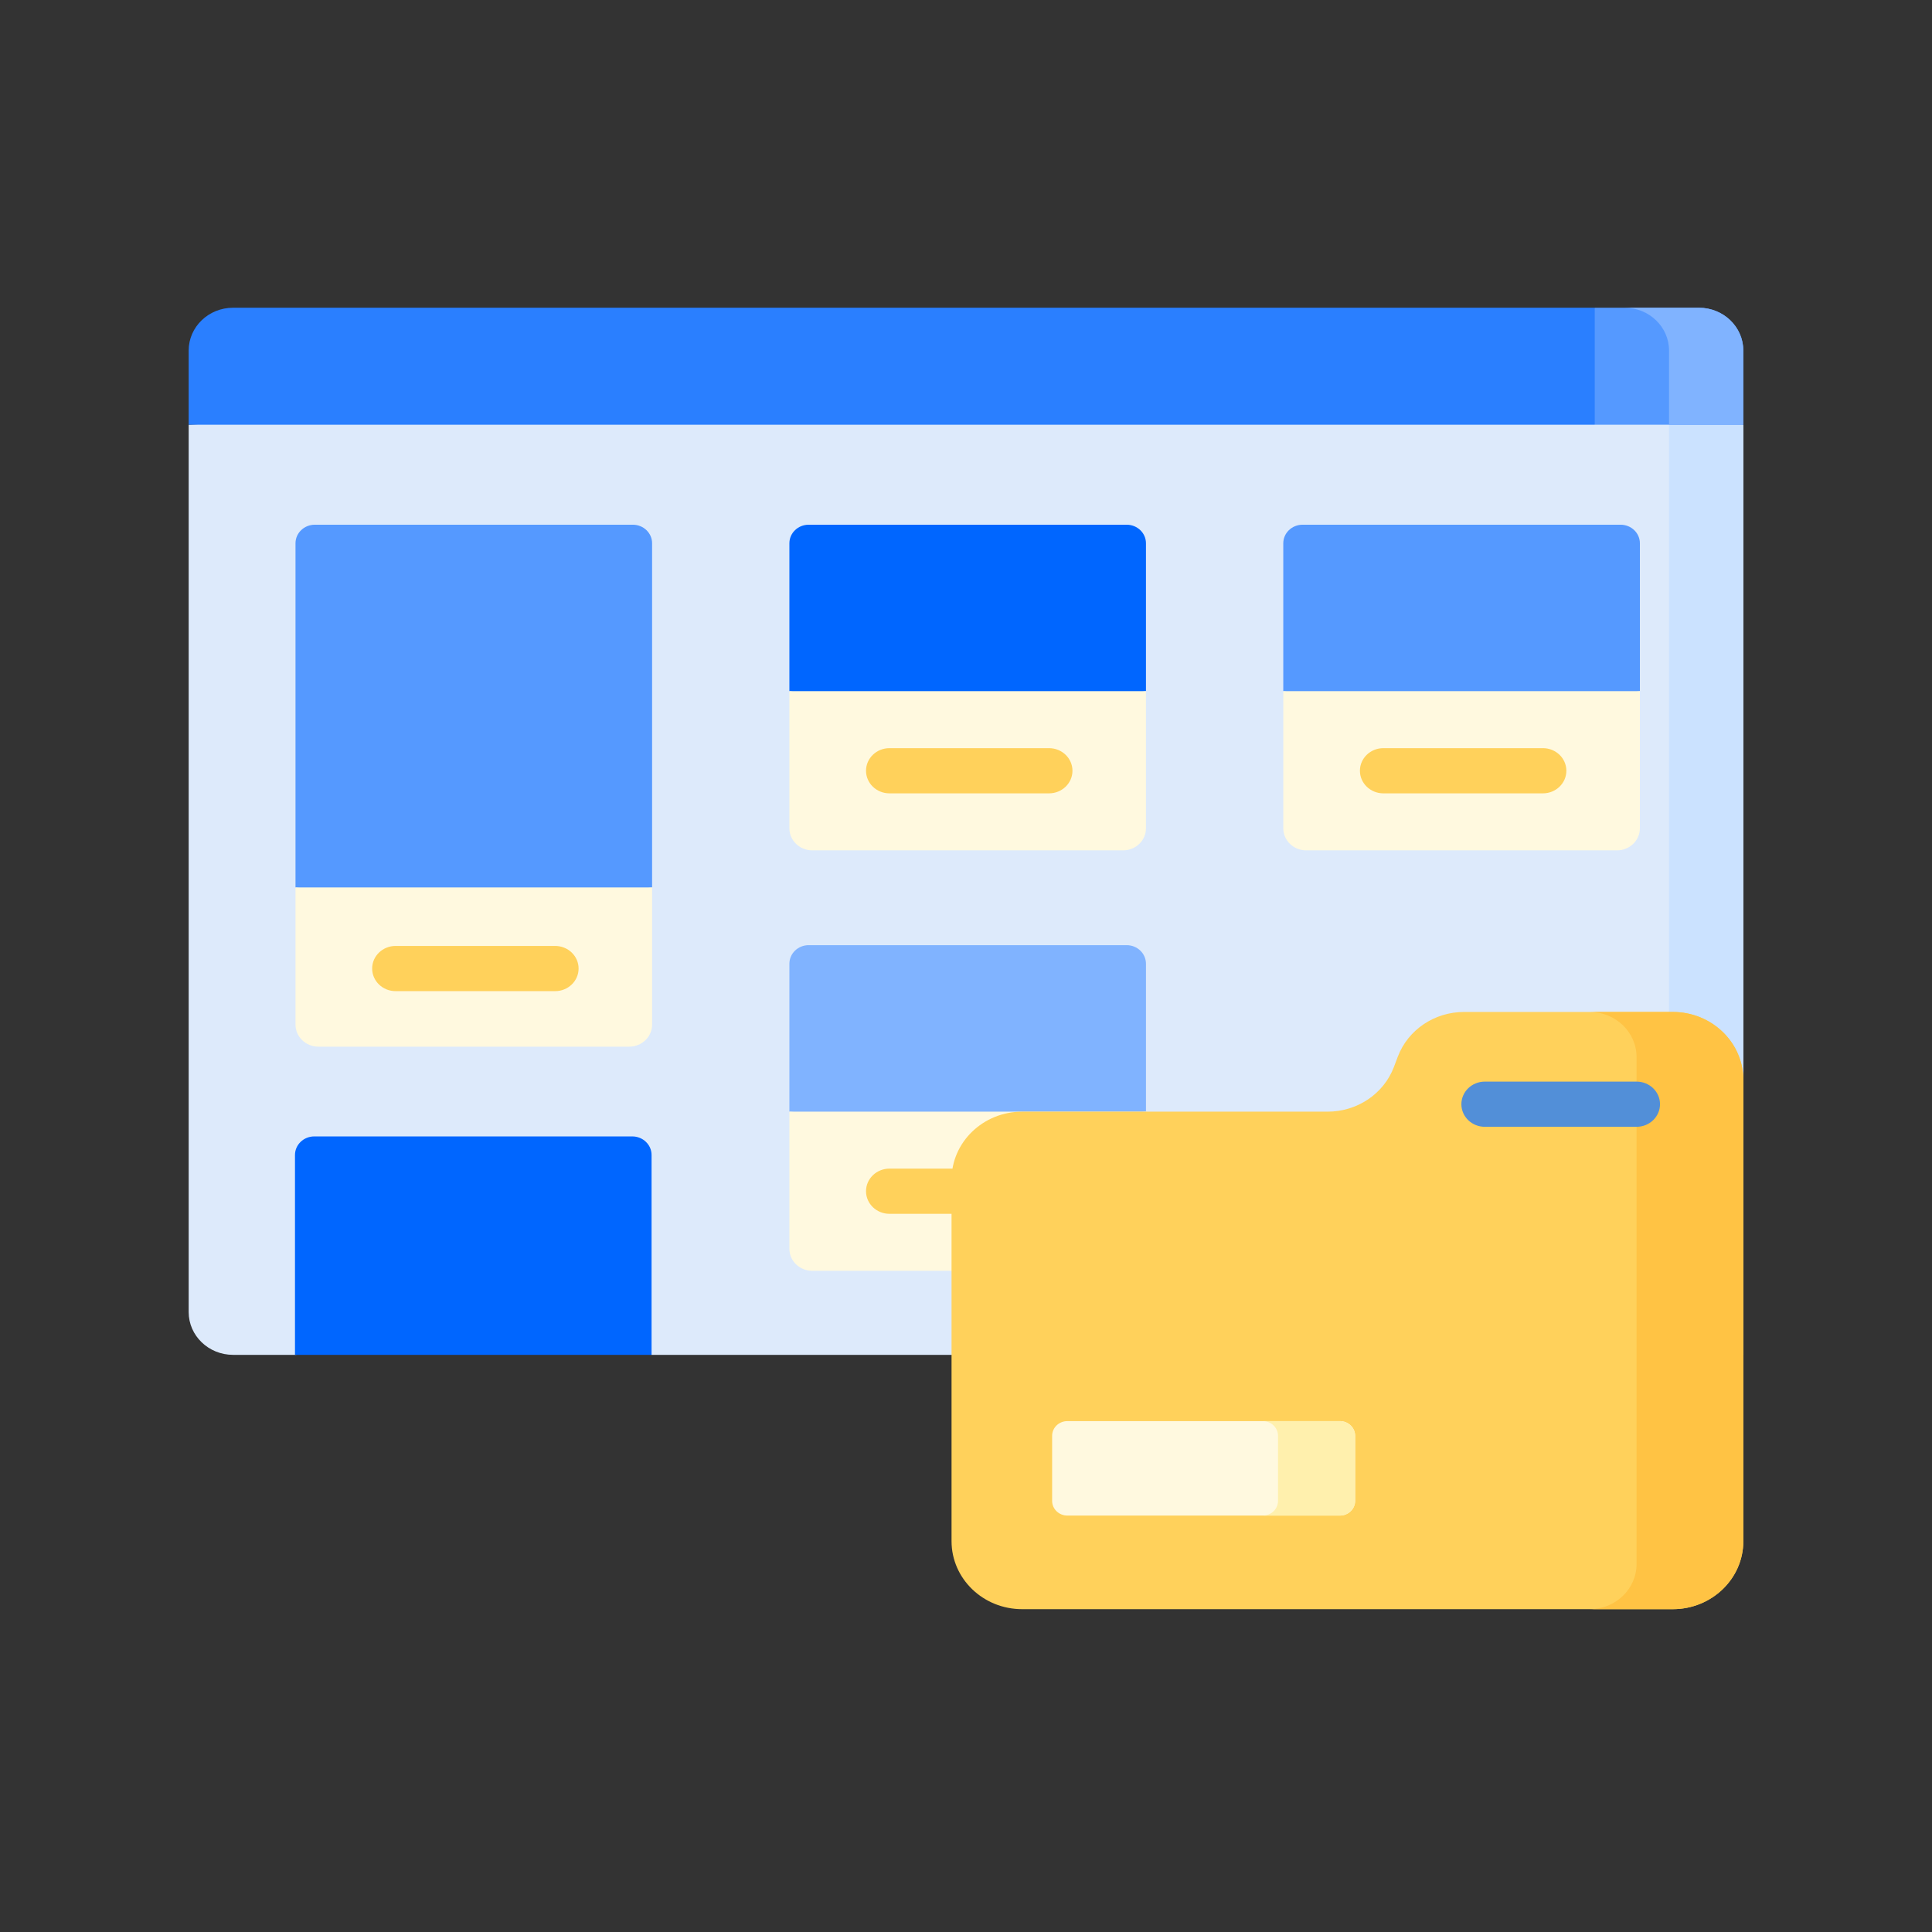 <svg xmlns="http://www.w3.org/2000/svg" xmlns:v="https://vecta.io/nano" xmlns:xlink="http://www.w3.org/1999/xlink" width="512" height="512" viewBox="0 0 497 497"><rect x="0" y="0" width="497" height="497" fill="#333333" stroke="none"/><path fill="#ddeafb" d="M448.465 109.266v239.266H167.752l-46.002-4.295-45.73 4.294H59.963c-6.311.001-11.428-4.929-11.428-11.01V109.266l202.282-10.366z"/><path fill="#cbe2ff" d="M429.354 102.134v246.398h19.111V109.266z"/><path fill="#2a7fff" d="M410.242 79.164l6.914 15.051-6.914 15.051H48.535V90.174c0-6.081 5.117-11.01 11.428-11.01z"/><path fill="#59f" d="M448.465 90.174v19.092h-38.223V79.164h26.794c6.311 0 11.428 4.929 11.428 11.01z"/><path fill="#80b3ff" d="M437.037 79.164h-19.111c6.312 0 11.428 4.93 11.428 11.011v19.092h19.111V90.174c0-6.081-5.117-11.01-11.428-11.01z"/><path fill="#59f" d="M167.75 139.756v88.539l-46 5.603-45.734-5.603v-88.539c0-2.636 2.229-4.775 4.965-4.775h81.813c2.736 0 4.957 2.14 4.957 4.775z"/><path fill="#fff9df" d="M167.75 228.294v35.281c0 3.132-2.631 5.675-5.882 5.675H81.906c-3.251 0-5.89-2.543-5.89-5.675v-35.281z"/><path fill="#06f" d="M167.616 348.532H75.883v-51.414c0-2.64 2.221-4.779 4.961-4.779h81.81c2.74 0 4.961 2.14 4.961 4.779v51.414zm127.178-208.776v38.04l-45.863 6.642-45.863-6.642v-38.04c0-2.636 2.221-4.775 4.957-4.775h81.813c2.736 0 4.957 2.14 4.957 4.775z"/><path fill="#80b3ff" d="M294.794 247.923v38.04l-43.977 4.483-47.749-4.483v-38.04c0-2.644 2.221-4.783 4.957-4.783h81.813c2.736 0 4.957 2.14 4.957 4.783z"/><path fill="#59f" d="M421.854 139.756v38.04l-45.919 6.642-45.816-6.642v-38.04c0-2.636 2.221-4.775 4.965-4.775h81.805c2.744 0 4.965 2.14 4.965 4.775z"/><path fill="#fff9df" d="M294.794 177.796v35.281c0 3.132-2.631 5.675-5.882 5.675H208.95c-3.251 0-5.882-2.543-5.882-5.675v-35.281zm127.06 0v35.281c0 3.132-2.639 5.675-5.89 5.675h-79.962c-3.251 0-5.882-2.543-5.882-5.675v-35.281zm-127.06 108.167v35.281c0 3.132-2.631 5.667-5.882 5.667H208.95c-3.251 0-5.882-2.535-5.882-5.667v-35.281z"/><g fill="#ffd15b"><path d="M244.782 312.25h-15.967c-3.333 0-6.035-2.603-6.035-5.814s2.702-5.814 6.035-5.814h15.967c3.333 0 6.035 2.603 6.035 5.814s-2.702 5.814-6.035 5.814z"/><path d="M448.465 277.816v118.641c0 9.667-8.127 17.497-18.162 17.497H262.944c-10.034 0-18.162-7.83-18.162-17.497v-92.989c0-9.659 8.127-17.497 18.162-17.497h78.57c7.628 0 14.436-4.582 17.059-11.481l1.014-2.682c2.623-6.9 9.431-11.489 17.059-11.489h53.657c10.034 0 18.162 7.83 18.162 17.497z"/></g><path fill="#fff9df" d="M344.686 389.874h-70.112c-2.164 0-3.918-1.69-3.918-3.775v-16.747c0-2.085 1.754-3.775 3.918-3.775h70.112c2.164 0 3.918 1.69 3.918 3.775V386.1c0 2.085-1.754 3.775-3.918 3.775z"/><path fill="#fff0ad" d="M344.686 365.578h-19.84c2.164 0 3.918 1.69 3.918 3.775V386.1c0 2.085-1.754 3.775-3.918 3.775h19.84c2.164 0 3.918-1.69 3.918-3.775v-16.747c0-2.085-1.754-3.775-3.918-3.775z"/><path fill="#ffc344" d="M430.303 260.319h-21.369c6.664 0 12.067 5.205 12.067 11.625v130.384c0 6.42-5.403 11.625-12.067 11.625h21.369c10.034 0 18.162-7.83 18.162-17.497V277.816c0-9.667-8.127-17.497-18.162-17.497z"/><g fill="#ffd15b"><use xlink:href="#B"/><use x="127.046" y="-50.88" xlink:href="#B"/><path d="M396.906 204.087H355.87c-3.333 0-6.035-2.603-6.035-5.814s2.702-5.814 6.035-5.814h41.037c3.333 0 6.035 2.603 6.035 5.814s-2.703 5.814-6.036 5.814z"/></g><path fill="#528fd8" d="M420.997 289.867h-39.027c-3.333 0-6.035-2.603-6.035-5.814s2.702-5.814 6.035-5.814h39.027c3.333 0 6.035 2.603 6.035 5.814s-2.702 5.814-6.035 5.814z"/><defs><path id="B" d="M142.806 254.967h-41.037c-3.333 0-6.035-2.603-6.035-5.814s2.702-5.814 6.035-5.814h41.037c3.333 0 6.035 2.603 6.035 5.814s-2.702 5.814-6.035 5.814z"/></defs></svg>